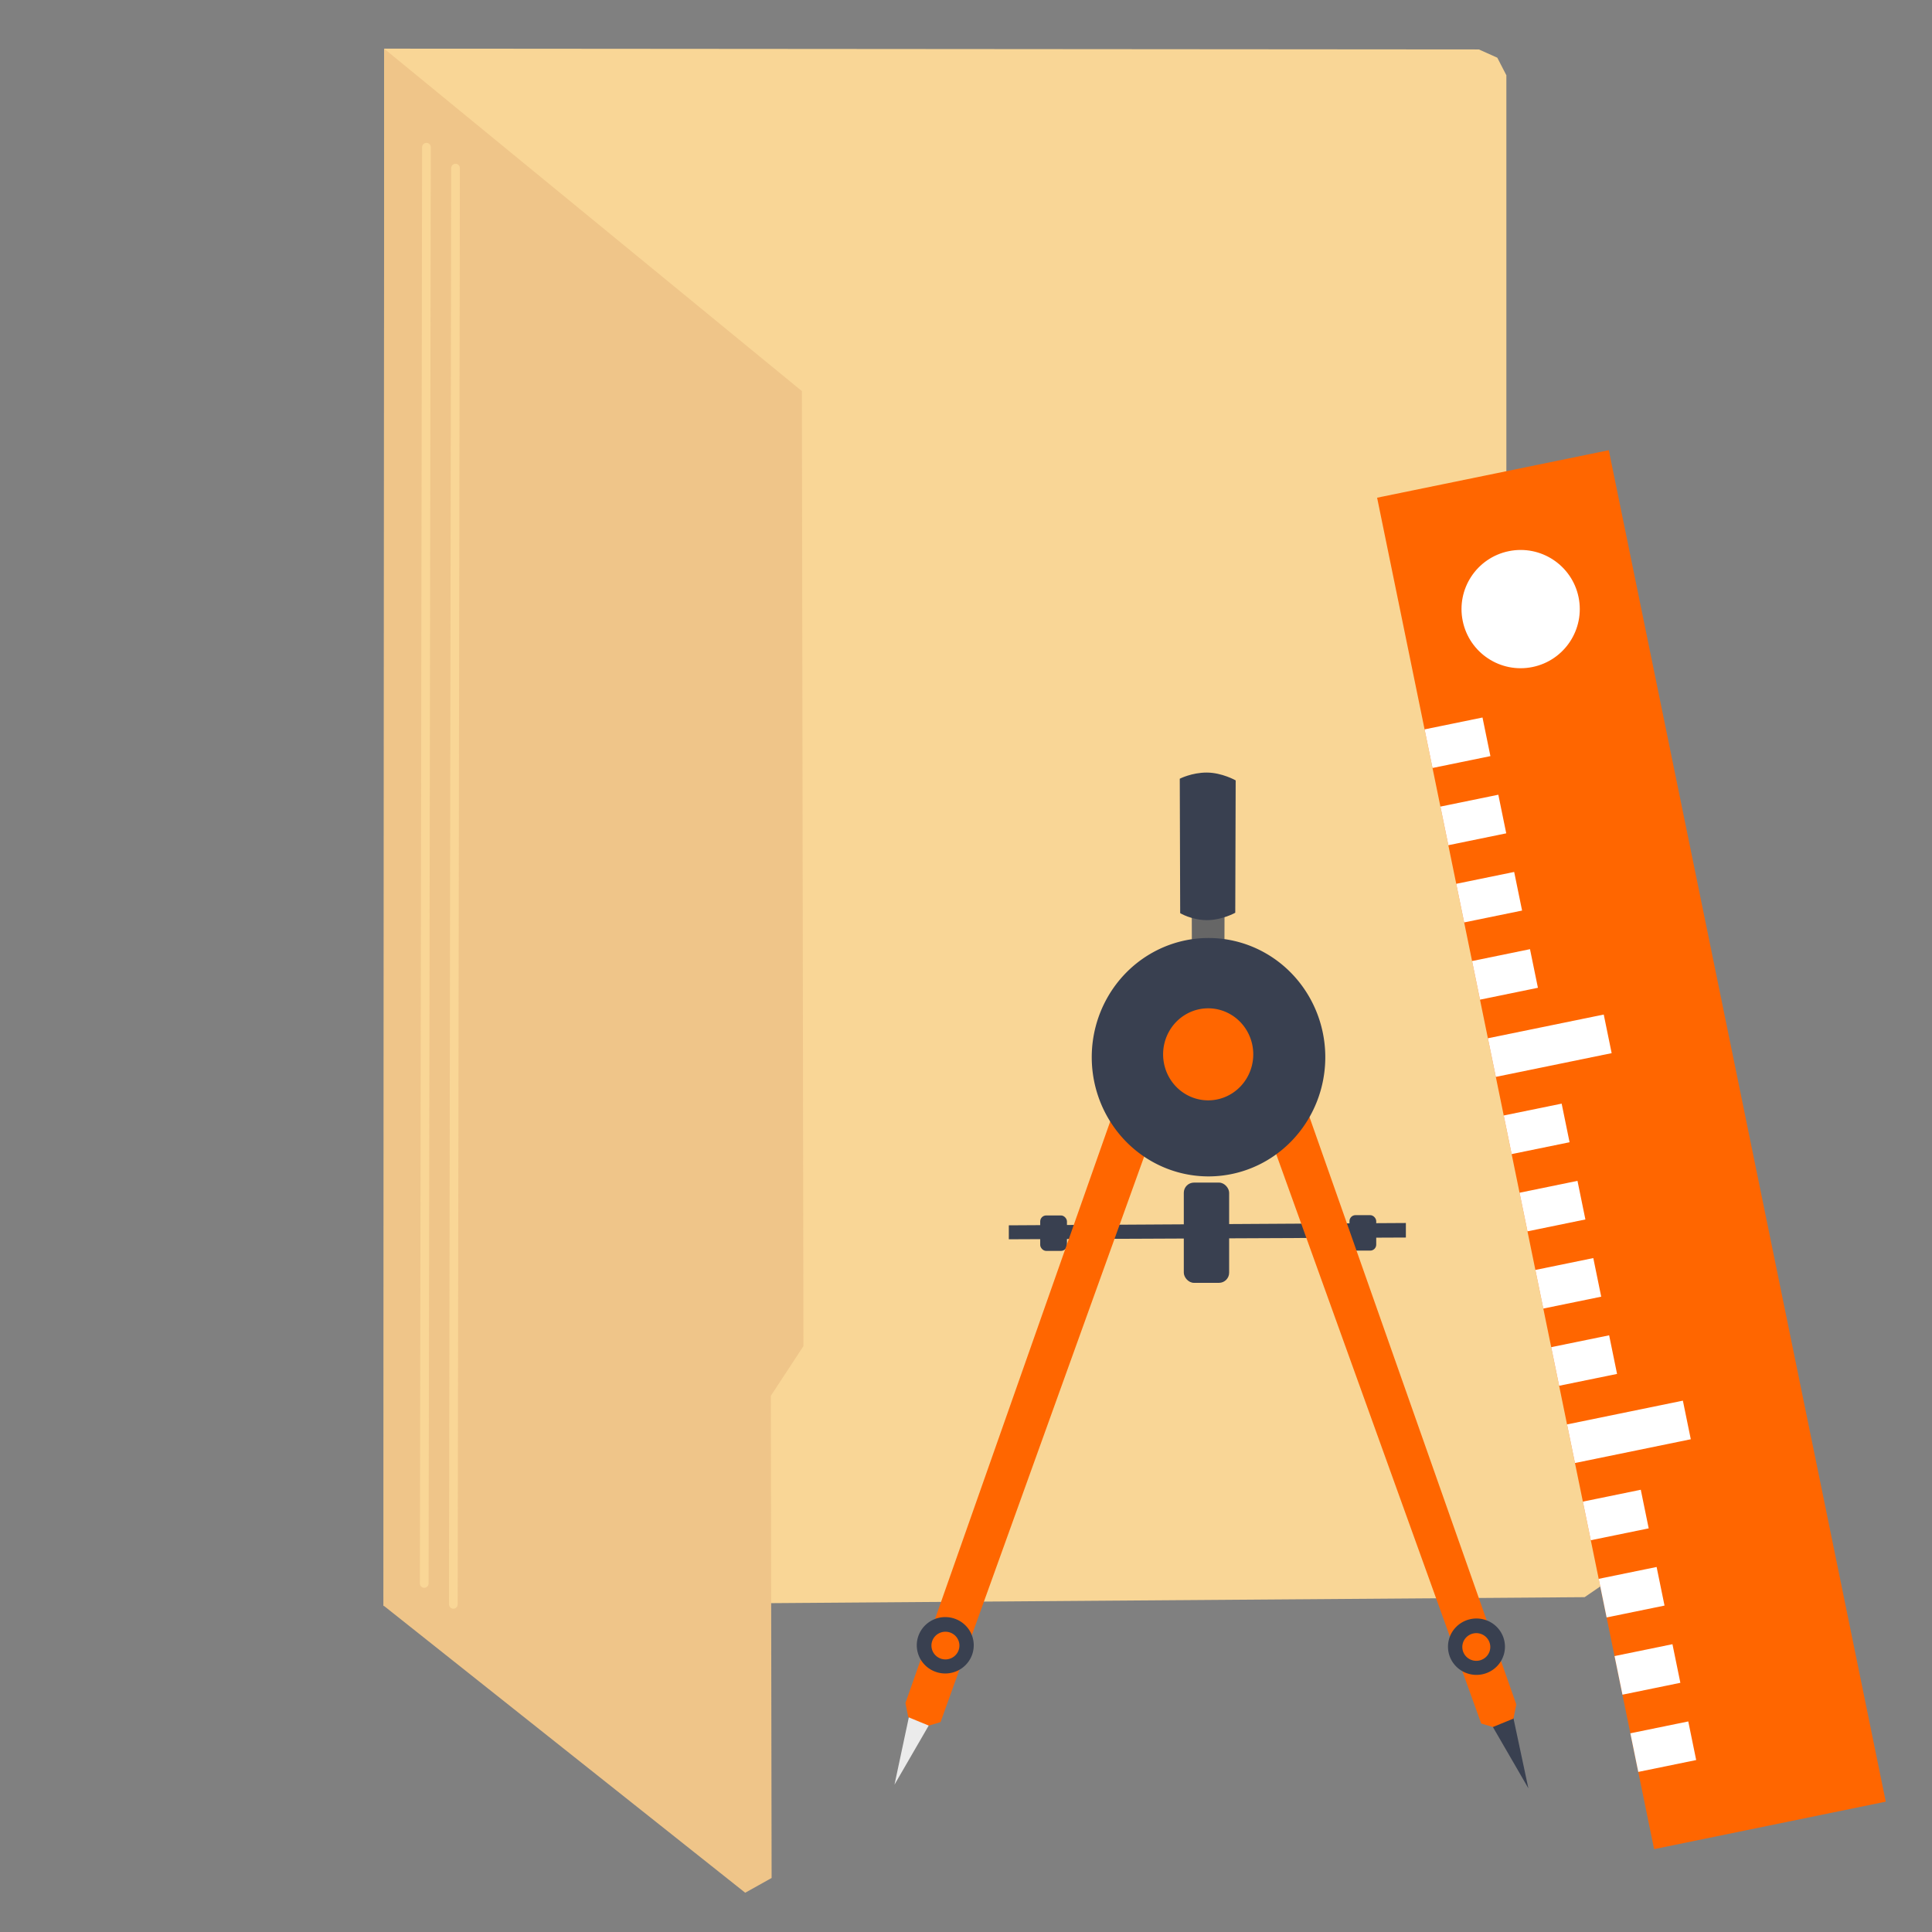 <?xml version="1.0" encoding="UTF-8" standalone="no"?>
<!-- Created with Inkscape (http://www.inkscape.org/) -->

<svg
   xmlns:dc="http://purl.org/dc/elements/1.1/"
   xmlns:cc="http://creativecommons.org/ns#"
   xmlns:rdf="http://www.w3.org/1999/02/22-rdf-syntax-ns#"
   xmlns:svg="http://www.w3.org/2000/svg"
   xmlns="http://www.w3.org/2000/svg"
   xmlns:sodipodi="http://sodipodi.sourceforge.net/DTD/sodipodi-0.dtd"
   xmlns:inkscape="http://www.inkscape.org/namespaces/inkscape"
   width="512"
   height="512"
   id="svg2"
   version="1.1"
   inkscape:version="0.48.5 r10040"
   sodipodi:docname="folder.svg">
  <rect width="100%" height="100%" fill="#808080" stroke="none"/>
  <defs
     id="defs4" />
  <sodipodi:namedview
     id="base"
     pagecolor="#ffffff"
     bordercolor="#666666"
     borderopacity="1.0"
     inkscape:pageopacity="0.0"
     inkscape:pageshadow="2"
     inkscape:zoom="0.35"
     inkscape:cx="481.18497"
     inkscape:cy="-2.2905731"
     inkscape:document-units="px"
     inkscape:current-layer="layer1"
     showgrid="false"
     inkscape:window-width="1366"
     inkscape:window-height="716"
     inkscape:window-x="0"
     inkscape:window-y="0"
     inkscape:window-maximized="1" />
  <g
     inkscape:label="Layer 1"
     inkscape:groupmode="layer"
     id="layer1"
     transform="translate(0,-540.362)">
    <path
       style="fill:#f9d696;stroke:none"
       d="m 101.806,553.252 290.123,0.218 4.874,2.182 2.401,4.656 0,244.073 27.426,28.081 0.218,126.438 -6.911,4.729 -318.277,2.328 z"
       id="path2996"
       inkscape:connector-curvature="0" />
    <g
       id="g4042"
       transform="matrix(0.897,0.442,-0.442,0.897,-225.292,-174.391)">
      <g
         transform="translate(547.168,647.967)"
         id="g5">
        <g
           transform="translate(34.345,-44.447)"
           id="g7">
          <polygon
             transform="matrix(-0.587,-0.074,-0.074,0.587,628.173,-111.044)"
             style="fill:#ff6600"
             points="436.943,0 511.846,74.911 74.907,511.85 0.004,436.948 "
             id="polygon5" />
          <g
             style="fill:#ffffff"
             transform="matrix(-0.587,-0.074,-0.074,0.587,628.173,-111.044)"
             id="g7-7">
            <path
               inkscape:connector-curvature="0"
               style="fill:#ffffff"
               d="m 449.429,99.874 c 10.346,-10.346 10.346,-27.11 0,-37.455 -10.346,-10.337 -27.11,-10.337 -37.455,0 -10.337,10.346 -10.337,27.11 0,37.455 10.346,10.346 27.109,10.346 37.455,0"
               id="path9" />
            <polygon
               style="fill:#ffffff"
               points="418.219,131.091 436.943,149.815 424.46,162.297 405.737,143.574 "
               id="polygon11" />
            <polygon
               style="fill:#ffffff"
               points="393.254,156.057 411.977,174.78 399.495,187.262 380.772,168.539 "
               id="polygon13" />
            <polygon
               style="fill:#ffffff"
               points="368.279,181.022 387.011,199.745 374.529,212.228 355.797,193.504 "
               id="polygon15" />
            <polygon
               style="fill:#ffffff"
               points="343.314,205.987 362.037,224.719 349.555,237.202 330.831,218.47 "
               id="polygon17" />
            <polygon
               style="fill:#ffffff"
               points="299.616,212.238 337.072,249.685 324.589,262.167 287.134,224.72 "
               id="polygon19" />
            <polygon
               style="fill:#ffffff"
               points="293.374,255.928 312.106,274.651 299.624,287.133 280.892,268.41 "
               id="polygon21" />
            <polygon
               style="fill:#ffffff"
               points="268.409,280.893 287.132,299.625 274.65,312.107 255.927,293.375 "
               id="polygon23" />
            <polygon
               style="fill:#ffffff"
               points="243.444,305.867 262.167,324.59 249.685,337.073 230.961,318.349 "
               id="polygon25" />
            <polygon
               style="fill:#ffffff"
               points="218.469,330.832 237.201,349.556 224.719,362.038 205.986,343.315 "
               id="polygon27" />
            <polygon
               style="fill:#ffffff"
               points="174.78,337.074 212.227,374.53 199.744,387.012 162.298,349.557 "
               id="polygon29" />
            <polygon
               style="fill:#ffffff"
               points="168.538,380.772 187.261,399.495 174.779,411.977 156.056,393.254 "
               id="polygon31" />
            <polygon
               style="fill:#ffffff"
               points="143.573,405.738 162.296,424.461 149.814,436.943 131.091,418.22 "
               id="polygon33" />
            <polygon
               style="fill:#ffffff"
               points="118.599,430.703 137.322,449.427 124.84,461.909 106.116,443.185 "
               id="polygon35" />
            <polygon
               style="fill:#ffffff"
               points="93.633,455.677 112.357,474.401 99.874,486.883 81.151,468.16 "
               id="polygon37" />
          </g>
        </g>
      </g>
    </g>
    <path
       style="fill:#efc589;stroke:none"
       d="m 101.806,553.263 110.702,90.743 0.412,253.091 -8.642,13.169 0.206,127.78 -6.996,3.909 -95.851,-76.106 z"
       id="path3766"
       inkscape:connector-curvature="0"
       sodipodi:nodetypes="cccccccc" />
    <path
       style="fill:none;stroke:#f9d696;stroke-width:2.305px;stroke-linecap:round;stroke-linejoin:miter;stroke-opacity:1"
       d="m 112.427,959.992 0.582,-380.623"
       id="path3768"
       inkscape:connector-curvature="0" />
    <path
       style="fill:none;stroke:#f9d696;stroke-width:2.305px;stroke-linecap:round;stroke-linejoin:miter;stroke-opacity:1"
       d="m 120.137,965.531 0.582,-380.623"
       id="path3768-3"
       inkscape:connector-curvature="0" />
    <g
       id="g4024">
      <path
         inkscape:connector-curvature="0"
         id="path3900"
         d="m 267.347,865.086 0,3.697 105.224,-0.462 0,-3.852 z"
         style="fill:#394050;stroke:none" />
      <rect
         rx="1.59"
         y="862.467"
         x="275.667"
         height="9.398"
         width="7.087"
         id="rect3902"
         style="fill:#394050;fill-opacity:1;stroke:none" />
      <rect
         rx="1.59"
         y="862.39"
         x="357.628"
         height="9.398"
         width="7.087"
         id="rect3902-9"
         style="fill:#394050;fill-opacity:1;stroke:none" />
      <rect
         rx="2.696"
         y="853.762"
         x="313.72"
         height="26.566"
         width="12.017"
         id="rect3902-1"
         style="fill:#394050;fill-opacity:1;stroke:none" />
      <path
         inkscape:connector-curvature="0"
         id="path3858-6"
         d="m 237.051,1013.31 11.983,-20.698 -6.972,-2.832 z"
         style="fill:#ebebeb;stroke:none" />
      <path
         sodipodi:nodetypes="ccccccc"
         inkscape:connector-curvature="0"
         id="path3008"
         d="m 240.702,995.432 5.447,2.233 3.105,-0.926 62.733,-174.25 -10.784,-4.776 -61.255,173.977 z"
         style="fill:#ff6600;stroke:none" />
      <path
         sodipodi:open="true"
         sodipodi:end="6.2784904"
         sodipodi:start="0"
         transform="matrix(1.22,0,0,1.22,-458.271,530.053)"
         d="m 587.151,365.844 a 6.187,6.124 0 1 1 -6e-5,-0.029"
         sodipodi:ry="6.1240497"
         sodipodi:rx="6.1871843"
         sodipodi:cy="365.84357"
         sodipodi:cx="580.96399"
         id="path3796"
         style="fill:#394050;fill-opacity:1;stroke:none"
         sodipodi:type="arc" />
      <path
         sodipodi:open="true"
         sodipodi:end="6.2784904"
         sodipodi:start="0"
         transform="matrix(0.599,0,0,0.599,-97.448,757.317)"
         d="m 587.151,365.844 a 6.187,6.124 0 1 1 -6e-5,-0.029"
         sodipodi:ry="6.1240497"
         sodipodi:rx="6.1871843"
         sodipodi:cy="365.84357"
         sodipodi:cx="580.96399"
         id="path3796-7"
         style="fill:#ff6600;fill-opacity:1;stroke:none"
         sodipodi:type="arc" />
      <path
         inkscape:connector-curvature="0"
         id="path3858"
         d="m 405.035,1014.279 -11.983,-20.698 6.972,-2.832 z"
         style="fill:#394050;stroke:none" />
      <path
         sodipodi:nodetypes="ccccccc"
         inkscape:connector-curvature="0"
         id="path3008-5"
         d="m 401.083,995.807 -5.447,2.233 -3.105,-0.926 -62.733,-174.25 10.784,-4.776 61.255,173.977 z"
         style="fill:#ff6600;stroke:none" />
      <path
         sodipodi:open="true"
         sodipodi:end="6.2784904"
         sodipodi:start="0"
         transform="matrix(-1.22,0,0,1.22,1100.056,530.427)"
         d="m 587.151,365.844 a 6.187,6.124 0 1 1 -6e-5,-0.029"
         sodipodi:ry="6.1240497"
         sodipodi:rx="6.1871843"
         sodipodi:cy="365.84357"
         sodipodi:cx="580.96399"
         id="path3796-3"
         style="fill:#394050;fill-opacity:1;stroke:none"
         sodipodi:type="arc" />
      <path
         sodipodi:open="true"
         sodipodi:end="6.2784904"
         sodipodi:start="0"
         transform="matrix(-0.599,0,0,0.599,739.233,757.691)"
         d="m 587.151,365.844 a 6.187,6.124 0 1 1 -6e-5,-0.029"
         sodipodi:ry="6.1240497"
         sodipodi:rx="6.1871843"
         sodipodi:cy="365.84357"
         sodipodi:cx="580.96399"
         id="path3796-7-5"
         style="fill:#ff6600;fill-opacity:1;stroke:none"
         sodipodi:type="arc" />
      <path
         sodipodi:nodetypes="czcczcc"
         inkscape:connector-curvature="0"
         id="path3880-2"
         d="m 315.879,798.001 c 0,0 1.789,1.089 4.165,1.089 2.376,4.6e-4 4.422,-1.153 4.422,-1.153 l 0.064,-20.634 c 0,0 -2.132,-1.207 -4.486,-1.218 -2.353,-0.011 -4.229,0.961 -4.229,0.961 z"
         style="fill:#666666;stroke:none" />
      <path
         sodipodi:open="true"
         sodipodi:end="6.2784904"
         sodipodi:start="0"
         transform="matrix(1.303,0,0,1.22,-505.041,525.946)"
         d="m 657.143,241.464 a 23.75,25.893 0 1 1 -2.6e-4,-0.122"
         sodipodi:ry="25.892857"
         sodipodi:rx="23.75"
         sodipodi:cy="241.46429"
         sodipodi:cx="633.39288"
         id="path3878"
         style="fill:#394050;fill-opacity:1;stroke:none"
         sodipodi:type="arc" />
      <path
         sodipodi:nodetypes="czcczcc"
         inkscape:connector-curvature="0"
         id="path3880"
         d="m 312.761,782.356 c 0,0 3.041,1.851 7.081,1.852 4.04,7.8e-4 7.517,-1.961 7.517,-1.961 l 0.109,-35.078 c 0,0 -3.625,-2.052 -7.626,-2.07 -4.001,-0.018 -7.19,1.634 -7.19,1.634 z"
         style="fill:#394050;stroke:none" />
      <path
         sodipodi:open="true"
         sodipodi:end="6.2784904"
         sodipodi:start="0"
         transform="matrix(0.503,0,0,0.471,1.586,706.042)"
         d="m 657.143,241.464 a 23.75,25.893 0 1 1 -2.6e-4,-0.122"
         sodipodi:ry="25.892857"
         sodipodi:rx="23.75"
         sodipodi:cy="241.46429"
         sodipodi:cx="633.39288"
         id="path3878-2"
         style="fill:#ff6600;fill-opacity:1;stroke:none"
         sodipodi:type="arc" />
    </g>
  </g>
</svg>
